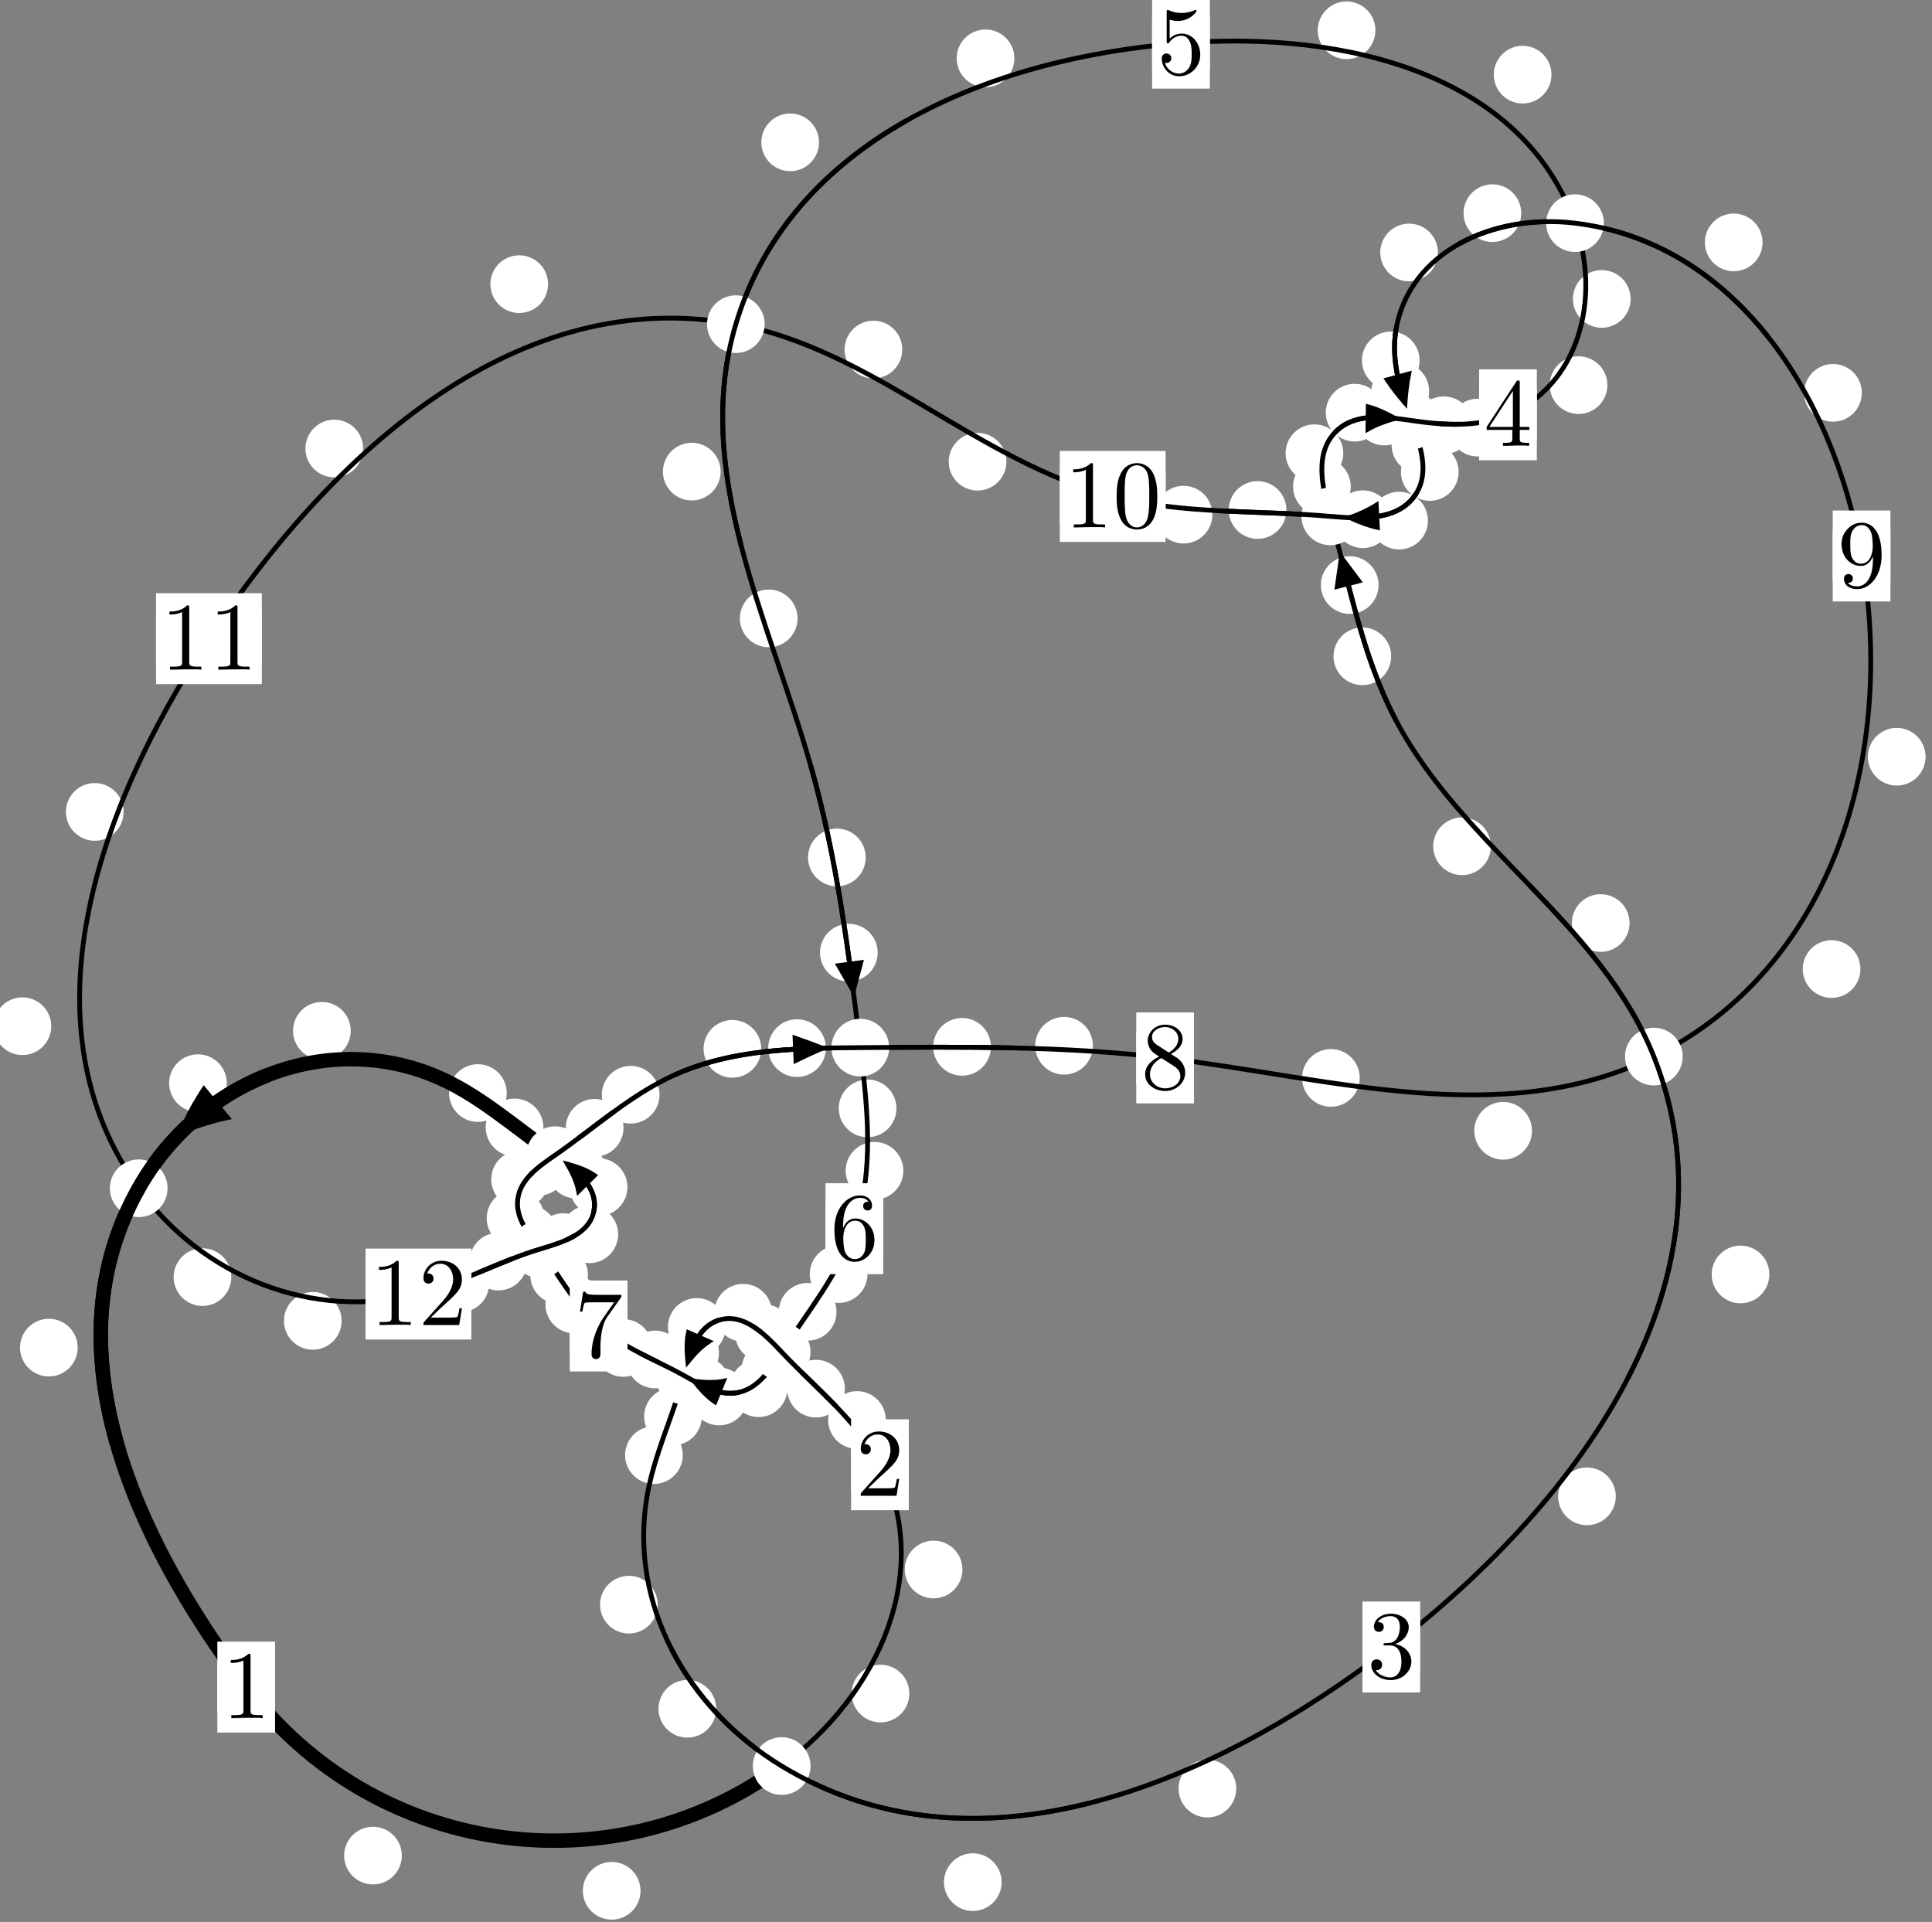 <?xml version="1.0"?>
<!-- Created by MetaPost 1.999 on 2021.07.06:0011 -->
<svg version="1.1" xmlns="http://www.w3.org/2000/svg" xmlns:xlink="http://www.w3.org/1999/xlink" width="200.2" height="199.152" viewBox="0 0 200.2 199.152">
<rect x="0" y="0" width="200.2" height="199.152" fill="#808080" stroke="none"/>
<!-- Original BoundingBox: -81.666580 -15.914230 118.533737 183.237534 -->
  <defs>
    <g transform="scale(0.01,0.01)" id="GLYPHcmr10_48">
      <path style="fill-rule: evenodd;" d="M460 -320C460 -400,455 -480,420 -554C374 -650,292 -666,250 -666C190 -666,117 -640,76 -547C44 -478,39 -400,39 -320C39 -245,43 -155,84 -79C127 2,200 22,249 22C303 22,379 1,423 -94C455 -163,460 -241,460 -320M249 -0C210 -0,151 -25,133 -121C122 -181,122 -273,122 -332C122 -396,122 -462,130 -516C149 -635,224 -644,249 -644C282 -644,348 -626,367 -527C377 -471,377 -395,377 -332C377 -257,377 -189,366 -125C351 -30,294 -0,249 -0"></path>
    </g>
    <g transform="scale(0.01,0.01)" id="GLYPHcmr10_49">
      <path style="fill-rule: evenodd;" d="M294 -640C294 -664,294 -666,271 -666C209 -602,121 -602,89 -602L89 -571C109 -571,168 -571,220 -597L220 -79C220 -43,217 -31,127 -31L95 -31L95 -0L257 -0L130 -3L217 -3L257 -3L297 -3L384 -3L419 -0L419 -31L387 -31C297 -31,294 -42,294 -79"></path>
    </g>
    <g transform="scale(0.01,0.01)" id="GLYPHcmr10_50">
      <path style="fill-rule: evenodd;" d="M127 -77L233 -180C389 -318,449 -372,449 -472C449 -586,359 -666,237 -666C124 -666,50 -574,50 -485C50 -429,100 -429,103 -429C120 -429,155 -441,155 -482C155 -508,137 -534,102 -534C94 -534,92 -534,89 -533C112 -598,166 -635,224 -635C315 -635,358 -554,358 -472C358 -392,308 -313,253 -251L61 -37C50 -26,50 -24,50 -0L421 -0L449 -174L424 -174C419 -144,412 -100,402 -85C395 -77,329 -77,307 -77"></path>
    </g>
    <g transform="scale(0.01,0.01)" id="GLYPHcmr10_51">
      <path style="fill-rule: evenodd;" d="M290 -352C372 -379,430 -449,430 -528C430 -610,342 -666,246 -666C145 -666,69 -606,69 -530C69 -497,91 -478,120 -478C151 -478,171 -500,171 -529C171 -579,124 -579,109 -579C140 -628,206 -641,242 -641C283 -641,338 -619,338 -529C338 -517,336 -459,310 -415C280 -367,246 -364,221 -363C213 -362,189 -360,182 -360C174 -359,167 -358,167 -348C167 -337,174 -337,191 -337L235 -337C317 -337,354 -269,354 -171C354 -35,285 -6,241 -6C198 -6,123 -23,88 -82C123 -77,154 -99,154 -137C154 -173,127 -193,98 -193C74 -193,42 -179,42 -135C42 -44,135 22,244 22C366 22,457 -69,457 -171C457 -253,394 -331,290 -352"></path>
    </g>
    <g transform="scale(0.01,0.01)" id="GLYPHcmr10_52">
      <path style="fill-rule: evenodd;" d="M294 -165L294 -78C294 -42,292 -31,218 -31L197 -31L197 -0L332 -0L238 -3L290 -3L332 -3L374 -3L427 -3L468 -0L468 -31L447 -31C373 -31,371 -42,371 -78L371 -165L471 -165L471 -196L371 -196L371 -651C371 -671,371 -677,355 -677C346 -677,343 -677,335 -665L28 -196L28 -165M300 -196L56 -196L300 -569"></path>
    </g>
    <g transform="scale(0.01,0.01)" id="GLYPHcmr10_53">
      <path style="fill-rule: evenodd;" d="M449 -201C449 -320,367 -420,259 -420C211 -420,168 -404,132 -369L132 -564C152 -558,185 -551,217 -551C340 -551,410 -642,410 -655C410 -661,407 -666,400 -666C399 -666,397 -666,392 -663C372 -654,323 -634,256 -634C216 -634,170 -641,123 -662C115 -665,113 -665,111 -665C101 -665,101 -657,101 -641L101 -345C101 -327,101 -319,115 -319C122 -319,124 -322,128 -328C139 -344,176 -398,257 -398C309 -398,334 -352,342 -334C358 -297,360 -258,360 -208C360 -173,360 -113,336 -71C312 -32,275 -6,229 -6C156 -6,99 -59,82 -118C85 -117,88 -116,99 -116C132 -116,149 -141,149 -165C149 -189,132 -214,99 -214C85 -214,50 -207,50 -161C50 -75,119 22,231 22C347 22,449 -74,449 -201"></path>
    </g>
    <g transform="scale(0.01,0.01)" id="GLYPHcmr10_54">
      <path style="fill-rule: evenodd;" d="M132 -328L132 -352C132 -605,256 -641,307 -641C331 -641,373 -635,395 -601C380 -601,340 -601,340 -556C340 -525,364 -510,386 -510C402 -510,432 -519,432 -558C432 -618,388 -666,305 -666C177 -666,42 -537,42 -316C42 -49,158 22,251 22C362 22,457 -72,457 -204C457 -331,368 -427,257 -427C189 -427,152 -376,132 -328M251 -6C188 -6,158 -66,152 -81C134 -128,134 -208,134 -226C134 -304,166 -404,256 -404C272 -404,318 -404,349 -342C367 -305,367 -254,367 -205C367 -157,367 -107,350 -71C320 -11,274 -6,251 -6"></path>
    </g>
    <g transform="scale(0.01,0.01)" id="GLYPHcmr10_55">
      <path style="fill-rule: evenodd;" d="M476 -609C485 -621,485 -623,485 -644L242 -644C120 -644,118 -657,114 -676L89 -676L56 -470L81 -470C84 -486,93 -549,106 -561C113 -567,191 -567,204 -567L411 -567C400 -551,321 -442,299 -409C209 -274,176 -135,176 -33C176 -23,176 22,222 22C268 22,268 -23,268 -33L268 -84C268 -139,271 -194,279 -248C283 -271,297 -357,341 -419"></path>
    </g>
    <g transform="scale(0.01,0.01)" id="GLYPHcmr10_56">
      <path style="fill-rule: evenodd;" d="M163 -457C117 -487,113 -521,113 -538C113 -599,178 -641,249 -641C322 -641,386 -589,386 -517C386 -460,347 -412,287 -377M309 -362C381 -399,430 -451,430 -517C430 -609,341 -666,250 -666C150 -666,69 -592,69 -499C69 -481,71 -436,113 -389C124 -377,161 -352,186 -335C128 -306,42 -250,42 -151C42 -45,144 22,249 22C362 22,457 -61,457 -168C457 -204,446 -249,408 -291C389 -312,373 -322,309 -362M209 -320L332 -242C360 -223,407 -193,407 -132C407 -58,332 -6,250 -6C164 -6,92 -68,92 -151C92 -209,124 -273,209 -320"></path>
    </g>
    <g transform="scale(0.01,0.01)" id="GLYPHcmr10_57">
      <path style="fill-rule: evenodd;" d="M367 -318L367 -286C367 -52,263 -6,205 -6C188 -6,134 -8,107 -42C151 -42,159 -71,159 -88C159 -119,135 -134,113 -134C97 -134,67 -125,67 -86C67 -19,121 22,206 22C335 22,457 -114,457 -329C457 -598,342 -666,253 -666C198 -666,149 -648,106 -603C65 -558,42 -516,42 -441C42 -316,130 -218,242 -218C303 -218,344 -260,367 -318M243 -241C227 -241,181 -241,150 -304C132 -341,132 -391,132 -440C132 -494,132 -541,153 -578C180 -628,218 -641,253 -641C299 -641,332 -607,349 -562C361 -530,365 -467,365 -421C365 -338,331 -241,243 -241"></path>
    </g>
  </defs>
  <path d="M41.638 192.278C41.638 191.486,41.323 190.725,40.762 190.165C40.202 189.605,39.442 189.29,38.649 189.29C37.856 189.29,37.096 189.605,36.536 190.165C35.975 190.725,35.66 191.486,35.66 192.278C35.66 193.071,35.975 193.831,36.536 194.392C37.096 194.952,37.856 195.267,38.649 195.267C39.442 195.267,40.202 194.952,40.762 194.392C41.323 193.831,41.638 193.071,41.638 192.278Z" style="fill: rgb(100%,100%,100%);stroke: none;"></path>
  <path d="M28.502 174.819C28.502 174.026,28.187 173.266,27.627 172.705C27.066 172.145,26.306 171.83,25.513 171.83C24.721 171.83,23.961 172.145,23.4 172.705C22.84 173.266,22.525 174.026,22.525 174.819C22.525 175.611,22.84 176.371,23.4 176.932C23.961 177.492,24.721 177.807,25.513 177.807C26.306 177.807,27.066 177.492,27.627 176.932C28.187 176.371,28.502 175.611,28.502 174.819Z" style="fill: rgb(100%,100%,100%);stroke: none;"></path>
  <path d="M94.229 175.486C94.229 174.694,93.914 173.934,93.353 173.373C92.793 172.813,92.033 172.498,91.24 172.498C90.447 172.498,89.687 172.813,89.127 173.373C88.566 173.934,88.251 174.694,88.251 175.486C88.251 176.279,88.566 177.039,89.127 177.6C89.687 178.16,90.447 178.475,91.24 178.475C92.033 178.475,92.793 178.16,93.353 177.6C93.914 177.039,94.229 176.279,94.229 175.486Z" style="fill: rgb(100%,100%,100%);stroke: none;"></path>
  <path d="M66.373 195.925C66.373 195.133,66.058 194.373,65.498 193.812C64.937 193.252,64.177 192.937,63.384 192.937C62.592 192.937,61.831 193.252,61.271 193.812C60.71 194.373,60.396 195.133,60.396 195.925C60.396 196.718,60.71 197.478,61.271 198.039C61.831 198.599,62.592 198.914,63.384 198.914C64.177 198.914,64.937 198.599,65.498 198.039C66.058 197.478,66.373 196.718,66.373 195.925Z" style="fill: rgb(100%,100%,100%);stroke: none;"></path>
  <path d="M91.794 147.141C91.794 146.349,91.479 145.588,90.918 145.028C90.358 144.467,89.598 144.152,88.805 144.152C88.012 144.152,87.252 144.467,86.692 145.028C86.131 145.588,85.816 146.349,85.816 147.141C85.816 147.934,86.131 148.694,86.692 149.255C87.252 149.815,88.012 150.13,88.805 150.13C89.598 150.13,90.358 149.815,90.918 149.255C91.479 148.694,91.794 147.934,91.794 147.141Z" style="fill: rgb(100%,100%,100%);stroke: none;"></path>
  <path d="M99.73 162.632C99.73 161.839,99.415 161.079,98.855 160.518C98.294 159.958,97.534 159.643,96.742 159.643C95.949 159.643,95.189 159.958,94.628 160.518C94.068 161.079,93.753 161.839,93.753 162.632C93.753 163.424,94.068 164.185,94.628 164.745C95.189 165.305,95.949 165.62,96.742 165.62C97.534 165.62,98.294 165.305,98.855 164.745C99.415 164.185,99.73 163.424,99.73 162.632Z" style="fill: rgb(100%,100%,100%);stroke: none;"></path>
  <path d="M82.142 138.136C82.142 137.343,81.827 136.583,81.266 136.023C80.706 135.462,79.946 135.147,79.153 135.147C78.36 135.147,77.6 135.462,77.04 136.023C76.479 136.583,76.164 137.343,76.164 138.136C76.164 138.929,76.479 139.689,77.04 140.249C77.6 140.81,78.36 141.125,79.153 141.125C79.946 141.125,80.706 140.81,81.266 140.249C81.827 139.689,82.142 138.929,82.142 138.136Z" style="fill: rgb(100%,100%,100%);stroke: none;"></path>
  <path d="M87.545 143.89C87.545 143.098,87.23 142.338,86.669 141.777C86.109 141.217,85.349 140.902,84.556 140.902C83.763 140.902,83.003 141.217,82.443 141.777C81.882 142.338,81.567 143.098,81.567 143.89C81.567 144.683,81.882 145.443,82.443 146.004C83.003 146.564,83.763 146.879,84.556 146.879C85.349 146.879,86.109 146.564,86.669 146.004C87.23 145.443,87.545 144.683,87.545 143.89Z" style="fill: rgb(100%,100%,100%);stroke: none;"></path>
  <path d="M75.191 137.498C75.191 136.705,74.877 135.945,74.316 135.385C73.756 134.824,72.995 134.509,72.203 134.509C71.41 134.509,70.65 134.824,70.089 135.385C69.529 135.945,69.214 136.705,69.214 137.498C69.214 138.291,69.529 139.051,70.089 139.611C70.65 140.172,71.41 140.487,72.203 140.487C72.995 140.487,73.756 140.172,74.316 139.611C74.877 139.051,75.191 138.291,75.191 137.498Z" style="fill: rgb(100%,100%,100%);stroke: none;"></path>
  <path d="M79.996 136.026C79.996 135.233,79.681 134.473,79.12 133.913C78.56 133.352,77.8 133.037,77.007 133.037C76.214 133.037,75.454 133.352,74.894 133.913C74.333 134.473,74.018 135.233,74.018 136.026C74.018 136.819,74.333 137.579,74.894 138.139C75.454 138.7,76.214 139.015,77.007 139.015C77.8 139.015,78.56 138.7,79.12 138.139C79.681 137.579,79.996 136.819,79.996 136.026Z" style="fill: rgb(100%,100%,100%);stroke: none;"></path>
  <path d="M72.726 146.776C72.726 145.983,72.411 145.223,71.851 144.662C71.29 144.102,70.53 143.787,69.738 143.787C68.945 143.787,68.185 144.102,67.624 144.662C67.064 145.223,66.749 145.983,66.749 146.776C66.749 147.568,67.064 148.329,67.624 148.889C68.185 149.45,68.945 149.764,69.738 149.764C70.53 149.764,71.29 149.45,71.851 148.889C72.411 148.329,72.726 147.568,72.726 146.776Z" style="fill: rgb(100%,100%,100%);stroke: none;"></path>
  <path d="M74.501 140.152C74.501 139.359,74.186 138.599,73.626 138.039C73.065 137.478,72.305 137.163,71.512 137.163C70.72 137.163,69.959 137.478,69.399 138.039C68.838 138.599,68.523 139.359,68.523 140.152C68.523 140.945,68.838 141.705,69.399 142.265C69.959 142.826,70.72 143.141,71.512 143.141C72.305 143.141,73.065 142.826,73.626 142.265C74.186 141.705,74.501 140.945,74.501 140.152Z" style="fill: rgb(100%,100%,100%);stroke: none;"></path>
  <path d="M68.155 166.278C68.155 165.485,67.84 164.725,67.28 164.164C66.719 163.604,65.959 163.289,65.166 163.289C64.374 163.289,63.614 163.604,63.053 164.164C62.493 164.725,62.178 165.485,62.178 166.278C62.178 167.07,62.493 167.831,63.053 168.391C63.614 168.951,64.374 169.266,65.166 169.266C65.959 169.266,66.719 168.951,67.28 168.391C67.84 167.831,68.155 167.07,68.155 166.278Z" style="fill: rgb(100%,100%,100%);stroke: none;"></path>
  <path d="M70.75 150.777C70.75 149.984,70.435 149.224,69.875 148.664C69.314 148.103,68.554 147.788,67.762 147.788C66.969 147.788,66.209 148.103,65.648 148.664C65.088 149.224,64.773 149.984,64.773 150.777C64.773 151.57,65.088 152.33,65.648 152.89C66.209 153.451,66.969 153.766,67.762 153.766C68.554 153.766,69.314 153.451,69.875 152.89C70.435 152.33,70.75 151.57,70.75 150.777Z" style="fill: rgb(100%,100%,100%);stroke: none;"></path>
  <path d="M103.794 195.029C103.794 194.236,103.479 193.476,102.919 192.915C102.358 192.355,101.598 192.04,100.806 192.04C100.013 192.04,99.253 192.355,98.692 192.915C98.132 193.476,97.817 194.236,97.817 195.029C97.817 195.821,98.132 196.582,98.692 197.142C99.253 197.702,100.013 198.017,100.806 198.017C101.598 198.017,102.358 197.702,102.919 197.142C103.479 196.582,103.794 195.821,103.794 195.029Z" style="fill: rgb(100%,100%,100%);stroke: none;"></path>
  <path d="M74.215 177.064C74.215 176.271,73.9 175.511,73.339 174.951C72.779 174.39,72.019 174.075,71.226 174.075C70.433 174.075,69.673 174.39,69.113 174.951C68.552 175.511,68.237 176.271,68.237 177.064C68.237 177.857,68.552 178.617,69.113 179.177C69.673 179.738,70.433 180.053,71.226 180.053C72.019 180.053,72.779 179.738,73.339 179.177C73.9 178.617,74.215 177.857,74.215 177.064Z" style="fill: rgb(100%,100%,100%);stroke: none;"></path>
  <path d="M167.433 155.053C167.433 154.261,167.118 153.501,166.557 152.94C165.997 152.38,165.237 152.065,164.444 152.065C163.651 152.065,162.891 152.38,162.331 152.94C161.77 153.501,161.455 154.261,161.455 155.053C161.455 155.846,161.77 156.606,162.331 157.167C162.891 157.727,163.651 158.042,164.444 158.042C165.237 158.042,165.997 157.727,166.557 157.167C167.118 156.606,167.433 155.846,167.433 155.053Z" style="fill: rgb(100%,100%,100%);stroke: none;"></path>
  <path d="M128.103 185.335C128.103 184.542,127.788 183.782,127.227 183.222C126.667 182.661,125.907 182.346,125.114 182.346C124.321 182.346,123.561 182.661,123.001 183.222C122.44 183.782,122.125 184.542,122.125 185.335C122.125 186.128,122.44 186.888,123.001 187.448C123.561 188.009,124.321 188.324,125.114 188.324C125.907 188.324,126.667 188.009,127.227 187.448C127.788 186.888,128.103 186.128,128.103 185.335Z" style="fill: rgb(100%,100%,100%);stroke: none;"></path>
  <path d="M168.86 95.645C168.86 94.852,168.545 94.092,167.985 93.532C167.424 92.971,166.664 92.656,165.872 92.656C165.079 92.656,164.319 92.971,163.758 93.532C163.198 94.092,162.883 94.852,162.883 95.645C162.883 96.438,163.198 97.198,163.758 97.758C164.319 98.319,165.079 98.634,165.872 98.634C166.664 98.634,167.424 98.319,167.985 97.758C168.545 97.198,168.86 96.438,168.86 95.645Z" style="fill: rgb(100%,100%,100%);stroke: none;"></path>
  <path d="M183.346 132.06C183.346 131.267,183.031 130.507,182.47 129.947C181.91 129.386,181.149 129.071,180.357 129.071C179.564 129.071,178.804 129.386,178.243 129.947C177.683 130.507,177.368 131.267,177.368 132.06C177.368 132.853,177.683 133.613,178.243 134.173C178.804 134.734,179.564 135.049,180.357 135.049C181.149 135.049,181.91 134.734,182.47 134.173C183.031 133.613,183.346 132.853,183.346 132.06Z" style="fill: rgb(100%,100%,100%);stroke: none;"></path>
  <path d="M144.158 68.005C144.158 67.212,143.843 66.452,143.283 65.892C142.722 65.331,141.962 65.016,141.169 65.016C140.377 65.016,139.617 65.331,139.056 65.892C138.496 66.452,138.181 67.212,138.181 68.005C138.181 68.798,138.496 69.558,139.056 70.118C139.617 70.679,140.377 70.994,141.169 70.994C141.962 70.994,142.722 70.679,143.283 70.118C143.843 69.558,144.158 68.798,144.158 68.005Z" style="fill: rgb(100%,100%,100%);stroke: none;"></path>
  <path d="M154.489 87.692C154.489 86.899,154.174 86.139,153.614 85.579C153.053 85.018,152.293 84.703,151.5 84.703C150.708 84.703,149.948 85.018,149.387 85.579C148.827 86.139,148.512 86.899,148.512 87.692C148.512 88.485,148.827 89.245,149.387 89.805C149.948 90.366,150.708 90.681,151.5 90.681C152.293 90.681,153.053 90.366,153.614 89.805C154.174 89.245,154.489 88.485,154.489 87.692Z" style="fill: rgb(100%,100%,100%);stroke: none;"></path>
  <path d="M139.968 50.42C139.968 49.627,139.653 48.867,139.092 48.306C138.532 47.746,137.772 47.431,136.979 47.431C136.186 47.431,135.426 47.746,134.866 48.306C134.305 48.867,133.99 49.627,133.99 50.42C133.99 51.212,134.305 51.973,134.866 52.533C135.426 53.093,136.186 53.408,136.979 53.408C137.772 53.408,138.532 53.093,139.092 52.533C139.653 51.973,139.968 51.212,139.968 50.42Z" style="fill: rgb(100%,100%,100%);stroke: none;"></path>
  <path d="M142.851 60.622C142.851 59.829,142.536 59.069,141.975 58.509C141.415 57.948,140.654 57.633,139.862 57.633C139.069 57.633,138.309 57.948,137.748 58.509C137.188 59.069,136.873 59.829,136.873 60.622C136.873 61.415,137.188 62.175,137.748 62.736C138.309 63.296,139.069 63.611,139.862 63.611C140.654 63.611,141.415 63.296,141.975 62.736C142.536 62.175,142.851 61.415,142.851 60.622Z" style="fill: rgb(100%,100%,100%);stroke: none;"></path>
  <path d="M143.36 42.759C143.36 41.967,143.045 41.207,142.485 40.646C141.924 40.086,141.164 39.771,140.372 39.771C139.579 39.771,138.819 40.086,138.258 40.646C137.698 41.207,137.383 41.967,137.383 42.759C137.383 43.552,137.698 44.312,138.258 44.873C138.819 45.433,139.579 45.748,140.372 45.748C141.164 45.748,141.924 45.433,142.485 44.873C143.045 44.312,143.36 43.552,143.36 42.759Z" style="fill: rgb(100%,100%,100%);stroke: none;"></path>
  <path d="M139.194 46.963C139.194 46.17,138.879 45.41,138.318 44.85C137.758 44.289,136.998 43.974,136.205 43.974C135.412 43.974,134.652 44.289,134.092 44.85C133.531 45.41,133.216 46.17,133.216 46.963C133.216 47.756,133.531 48.516,134.092 49.076C134.652 49.637,135.412 49.952,136.205 49.952C136.998 49.952,137.758 49.637,138.318 49.076C138.879 48.516,139.194 47.756,139.194 46.963Z" style="fill: rgb(100%,100%,100%);stroke: none;"></path>
  <path d="M152.603 44.067C152.603 43.274,152.288 42.514,151.728 41.953C151.167 41.393,150.407 41.078,149.614 41.078C148.822 41.078,148.061 41.393,147.501 41.953C146.94 42.514,146.625 43.274,146.625 44.067C146.625 44.859,146.94 45.62,147.501 46.18C148.061 46.741,148.822 47.055,149.614 47.055C150.407 47.055,151.167 46.741,151.728 46.18C152.288 45.62,152.603 44.859,152.603 44.067Z" style="fill: rgb(100%,100%,100%);stroke: none;"></path>
  <path d="M146.431 43.162C146.431 42.37,146.116 41.61,145.555 41.049C144.995 40.489,144.235 40.174,143.442 40.174C142.649 40.174,141.889 40.489,141.329 41.049C140.768 41.61,140.453 42.37,140.453 43.162C140.453 43.955,140.768 44.715,141.329 45.276C141.889 45.836,142.649 46.151,143.442 46.151C144.235 46.151,144.995 45.836,145.555 45.276C146.116 44.715,146.431 43.955,146.431 43.162Z" style="fill: rgb(100%,100%,100%);stroke: none;"></path>
  <path d="M166.562 39.908C166.562 39.115,166.247 38.355,165.687 37.794C165.126 37.234,164.366 36.919,163.573 36.919C162.781 36.919,162.02 37.234,161.46 37.794C160.9 38.355,160.585 39.115,160.585 39.908C160.585 40.7,160.9 41.461,161.46 42.021C162.02 42.581,162.781 42.896,163.573 42.896C164.366 42.896,165.126 42.581,165.687 42.021C166.247 41.461,166.562 40.7,166.562 39.908Z" style="fill: rgb(100%,100%,100%);stroke: none;"></path>
  <path d="M156.102 44.309C156.102 43.516,155.787 42.756,155.227 42.195C154.666 41.635,153.906 41.32,153.114 41.32C152.321 41.32,151.561 41.635,151 42.195C150.44 42.756,150.125 43.516,150.125 44.309C150.125 45.101,150.44 45.862,151 46.422C151.561 46.983,152.321 47.298,153.114 47.298C153.906 47.298,154.666 46.983,155.227 46.422C155.787 45.862,156.102 45.101,156.102 44.309Z" style="fill: rgb(100%,100%,100%);stroke: none;"></path>
  <path d="M160.769 7.737C160.769 6.944,160.454 6.184,159.893 5.623C159.333 5.063,158.573 4.748,157.78 4.748C156.987 4.748,156.227 5.063,155.667 5.623C155.106 6.184,154.791 6.944,154.791 7.737C154.791 8.529,155.106 9.29,155.667 9.85C156.227 10.411,156.987 10.725,157.78 10.725C158.573 10.725,159.333 10.411,159.893 9.85C160.454 9.29,160.769 8.529,160.769 7.737Z" style="fill: rgb(100%,100%,100%);stroke: none;"></path>
  <path d="M168.969 30.974C168.969 30.181,168.654 29.421,168.093 28.861C167.533 28.3,166.773 27.985,165.98 27.985C165.187 27.985,164.427 28.3,163.867 28.861C163.306 29.421,162.991 30.181,162.991 30.974C162.991 31.767,163.306 32.527,163.867 33.087C164.427 33.648,165.187 33.963,165.98 33.963C166.773 33.963,167.533 33.648,168.093 33.087C168.654 32.527,168.969 31.767,168.969 30.974Z" style="fill: rgb(100%,100%,100%);stroke: none;"></path>
  <path d="M105.112 6.046C105.112 5.253,104.797 4.493,104.237 3.933C103.676 3.372,102.916 3.057,102.123 3.057C101.331 3.057,100.571 3.372,100.01 3.933C99.45 4.493,99.135 5.253,99.135 6.046C99.135 6.839,99.45 7.599,100.01 8.159C100.571 8.72,101.331 9.035,102.123 9.035C102.916 9.035,103.676 8.72,104.237 8.159C104.797 7.599,105.112 6.839,105.112 6.046Z" style="fill: rgb(100%,100%,100%);stroke: none;"></path>
  <path d="M142.526 3.14C142.526 2.347,142.211 1.587,141.65 1.026C141.09 0.466,140.329 0.151,139.537 0.151C138.744 0.151,137.984 0.466,137.423 1.026C136.863 1.587,136.548 2.347,136.548 3.14C136.548 3.932,136.863 4.692,137.423 5.253C137.984 5.813,138.744 6.128,139.537 6.128C140.329 6.128,141.09 5.813,141.65 5.253C142.211 4.692,142.526 3.932,142.526 3.14Z" style="fill: rgb(100%,100%,100%);stroke: none;"></path>
  <path d="M74.673 48.869C74.673 48.076,74.358 47.316,73.797 46.755C73.237 46.195,72.477 45.88,71.684 45.88C70.891 45.88,70.131 46.195,69.571 46.755C69.01 47.316,68.695 48.076,68.695 48.869C68.695 49.661,69.01 50.421,69.571 50.982C70.131 51.542,70.891 51.857,71.684 51.857C72.477 51.857,73.237 51.542,73.797 50.982C74.358 50.421,74.673 49.661,74.673 48.869Z" style="fill: rgb(100%,100%,100%);stroke: none;"></path>
  <path d="M84.87 14.749C84.87 13.956,84.555 13.196,83.995 12.636C83.434 12.075,82.674 11.76,81.881 11.76C81.089 11.76,80.328 12.075,79.768 12.636C79.207 13.196,78.893 13.956,78.893 14.749C78.893 15.542,79.207 16.302,79.768 16.862C80.328 17.423,81.089 17.738,81.881 17.738C82.674 17.738,83.434 17.423,83.995 16.862C84.555 16.302,84.87 15.542,84.87 14.749Z" style="fill: rgb(100%,100%,100%);stroke: none;"></path>
  <path d="M89.708 88.848C89.708 88.056,89.393 87.295,88.833 86.735C88.272 86.174,87.512 85.859,86.72 85.859C85.927 85.859,85.167 86.174,84.606 86.735C84.046 87.295,83.731 88.056,83.731 88.848C83.731 89.641,84.046 90.401,84.606 90.962C85.167 91.522,85.927 91.837,86.72 91.837C87.512 91.837,88.272 91.522,88.833 90.962C89.393 90.401,89.708 89.641,89.708 88.848Z" style="fill: rgb(100%,100%,100%);stroke: none;"></path>
  <path d="M82.647 64.081C82.647 63.288,82.332 62.528,81.772 61.967C81.211 61.407,80.451 61.092,79.659 61.092C78.866 61.092,78.106 61.407,77.545 61.967C76.985 62.528,76.67 63.288,76.67 64.081C76.67 64.873,76.985 65.633,77.545 66.194C78.106 66.754,78.866 67.069,79.659 67.069C80.451 67.069,81.211 66.754,81.772 66.194C82.332 65.633,82.647 64.873,82.647 64.081Z" style="fill: rgb(100%,100%,100%);stroke: none;"></path>
  <path d="M92.893 114.851C92.893 114.059,92.578 113.298,92.017 112.738C91.457 112.177,90.697 111.863,89.904 111.863C89.111 111.863,88.351 112.177,87.791 112.738C87.23 113.298,86.915 114.059,86.915 114.851C86.915 115.644,87.23 116.404,87.791 116.965C88.351 117.525,89.111 117.84,89.904 117.84C90.697 117.84,91.457 117.525,92.017 116.965C92.578 116.404,92.893 115.644,92.893 114.851Z" style="fill: rgb(100%,100%,100%);stroke: none;"></path>
  <path d="M90.949 98.714C90.949 97.921,90.634 97.161,90.074 96.601C89.513 96.04,88.753 95.725,87.96 95.725C87.168 95.725,86.408 96.04,85.847 96.601C85.287 97.161,84.972 97.921,84.972 98.714C84.972 99.507,85.287 100.267,85.847 100.827C86.408 101.388,87.168 101.703,87.96 101.703C88.753 101.703,89.513 101.388,90.074 100.827C90.634 100.267,90.949 99.507,90.949 98.714Z" style="fill: rgb(100%,100%,100%);stroke: none;"></path>
  <path d="M89.891 132.021C89.891 131.228,89.576 130.468,89.015 129.908C88.455 129.347,87.695 129.032,86.902 129.032C86.109 129.032,85.349 129.347,84.789 129.908C84.228 130.468,83.913 131.228,83.913 132.021C83.913 132.814,84.228 133.574,84.789 134.134C85.349 134.695,86.109 135.01,86.902 135.01C87.695 135.01,88.455 134.695,89.015 134.134C89.576 133.574,89.891 132.814,89.891 132.021Z" style="fill: rgb(100%,100%,100%);stroke: none;"></path>
  <path d="M93.608 121.316C93.608 120.524,93.293 119.763,92.733 119.203C92.172 118.642,91.412 118.328,90.619 118.328C89.827 118.328,89.066 118.642,88.506 119.203C87.946 119.763,87.631 120.524,87.631 121.316C87.631 122.109,87.946 122.869,88.506 123.43C89.066 123.99,89.827 124.305,90.619 124.305C91.412 124.305,92.172 123.99,92.733 123.43C93.293 122.869,93.608 122.109,93.608 121.316Z" style="fill: rgb(100%,100%,100%);stroke: none;"></path>
  <path d="M82.828 141.902C82.828 141.109,82.513 140.349,81.953 139.789C81.392 139.228,80.632 138.913,79.84 138.913C79.047 138.913,78.287 139.228,77.726 139.789C77.166 140.349,76.851 141.109,76.851 141.902C76.851 142.695,77.166 143.455,77.726 144.015C78.287 144.576,79.047 144.891,79.84 144.891C80.632 144.891,81.392 144.576,81.953 144.015C82.513 143.455,82.828 142.695,82.828 141.902Z" style="fill: rgb(100%,100%,100%);stroke: none;"></path>
  <path d="M86.681 135.93C86.681 135.137,86.366 134.377,85.805 133.816C85.245 133.256,84.485 132.941,83.692 132.941C82.899 132.941,82.139 133.256,81.579 133.816C81.018 134.377,80.703 135.137,80.703 135.93C80.703 136.722,81.018 137.482,81.579 138.043C82.139 138.603,82.899 138.918,83.692 138.918C84.485 138.918,85.245 138.603,85.805 138.043C86.366 137.482,86.681 136.722,86.681 135.93Z" style="fill: rgb(100%,100%,100%);stroke: none;"></path>
  <path d="M77.502 144.705C77.502 143.912,77.188 143.152,76.627 142.591C76.067 142.031,75.306 141.716,74.514 141.716C73.721 141.716,72.961 142.031,72.4 142.591C71.84 143.152,71.525 143.912,71.525 144.705C71.525 145.497,71.84 146.258,72.4 146.818C72.961 147.378,73.721 147.693,74.514 147.693C75.306 147.693,76.067 147.378,76.627 146.818C77.188 146.258,77.502 145.497,77.502 144.705Z" style="fill: rgb(100%,100%,100%);stroke: none;"></path>
  <path d="M81.592 143.847C81.592 143.054,81.277 142.294,80.717 141.733C80.156 141.173,79.396 140.858,78.603 140.858C77.811 140.858,77.051 141.173,76.49 141.733C75.93 142.294,75.615 143.054,75.615 143.847C75.615 144.639,75.93 145.4,76.49 145.96C77.051 146.521,77.811 146.835,78.603 146.835C79.396 146.835,80.156 146.521,80.717 145.96C81.277 145.4,81.592 144.639,81.592 143.847Z" style="fill: rgb(100%,100%,100%);stroke: none;"></path>
  <path d="M70.873 140.87C70.873 140.077,70.558 139.317,69.998 138.757C69.437 138.196,68.677 137.881,67.885 137.881C67.092 137.881,66.332 138.196,65.771 138.757C65.211 139.317,64.896 140.077,64.896 140.87C64.896 141.663,65.211 142.423,65.771 142.983C66.332 143.544,67.092 143.859,67.885 143.859C68.677 143.859,69.437 143.544,69.998 142.983C70.558 142.423,70.873 141.663,70.873 140.87Z" style="fill: rgb(100%,100%,100%);stroke: none;"></path>
  <path d="M75.649 143.527C75.649 142.735,75.334 141.975,74.773 141.414C74.213 140.854,73.453 140.539,72.66 140.539C71.867 140.539,71.107 140.854,70.547 141.414C69.986 141.975,69.671 142.735,69.671 143.527C69.671 144.32,69.986 145.08,70.547 145.641C71.107 146.201,71.867 146.516,72.66 146.516C73.453 146.516,74.213 146.201,74.773 145.641C75.334 145.08,75.649 144.32,75.649 143.527Z" style="fill: rgb(100%,100%,100%);stroke: none;"></path>
  <path d="M62.501 135.175C62.501 134.382,62.186 133.622,61.625 133.061C61.065 132.501,60.305 132.186,59.512 132.186C58.719 132.186,57.959 132.501,57.399 133.061C56.838 133.622,56.523 134.382,56.523 135.175C56.523 135.967,56.838 136.727,57.399 137.288C57.959 137.848,58.719 138.163,59.512 138.163C60.305 138.163,61.065 137.848,61.625 137.288C62.186 136.727,62.501 135.967,62.501 135.175Z" style="fill: rgb(100%,100%,100%);stroke: none;"></path>
  <path d="M67.586 139.676C67.586 138.883,67.271 138.123,66.711 137.563C66.15 137.002,65.39 136.687,64.598 136.687C63.805 136.687,63.045 137.002,62.484 137.563C61.924 138.123,61.609 138.883,61.609 139.676C61.609 140.469,61.924 141.229,62.484 141.789C63.045 142.35,63.805 142.665,64.598 142.665C65.39 142.665,66.15 142.35,66.711 141.789C67.271 141.229,67.586 140.469,67.586 139.676Z" style="fill: rgb(100%,100%,100%);stroke: none;"></path>
  <path d="M57.757 127.864C57.757 127.072,57.442 126.312,56.881 125.751C56.321 125.191,55.561 124.876,54.768 124.876C53.975 124.876,53.215 125.191,52.655 125.751C52.094 126.312,51.779 127.072,51.779 127.864C51.779 128.657,52.094 129.417,52.655 129.978C53.215 130.538,53.975 130.853,54.768 130.853C55.561 130.853,56.321 130.538,56.881 129.978C57.442 129.417,57.757 128.657,57.757 127.864Z" style="fill: rgb(100%,100%,100%);stroke: none;"></path>
  <path d="M60.927 132.13C60.927 131.337,60.612 130.577,60.051 130.017C59.491 129.456,58.731 129.141,57.938 129.141C57.145 129.141,56.385 129.456,55.825 130.017C55.264 130.577,54.949 131.337,54.949 132.13C54.949 132.923,55.264 133.683,55.825 134.243C56.385 134.804,57.145 135.119,57.938 135.119C58.731 135.119,59.491 134.804,60.051 134.243C60.612 133.683,60.927 132.923,60.927 132.13Z" style="fill: rgb(100%,100%,100%);stroke: none;"></path>
  <path d="M56.882 122.202C56.882 121.41,56.567 120.649,56.007 120.089C55.446 119.528,54.686 119.213,53.894 119.213C53.101 119.213,52.341 119.528,51.78 120.089C51.22 120.649,50.905 121.41,50.905 122.202C50.905 122.995,51.22 123.755,51.78 124.316C52.341 124.876,53.101 125.191,53.894 125.191C54.686 125.191,55.446 124.876,56.007 124.316C56.567 123.755,56.882 122.995,56.882 122.202Z" style="fill: rgb(100%,100%,100%);stroke: none;"></path>
  <path d="M56.409 126.232C56.409 125.439,56.094 124.679,55.534 124.119C54.973 123.558,54.213 123.243,53.42 123.243C52.628 123.243,51.868 123.558,51.307 124.119C50.747 124.679,50.432 125.439,50.432 126.232C50.432 127.025,50.747 127.785,51.307 128.345C51.868 128.906,52.628 129.221,53.42 129.221C54.213 129.221,54.973 128.906,55.534 128.345C56.094 127.785,56.409 127.025,56.409 126.232Z" style="fill: rgb(100%,100%,100%);stroke: none;"></path>
  <path d="M64.61 116.862C64.61 116.07,64.295 115.31,63.734 114.749C63.174 114.189,62.414 113.874,61.621 113.874C60.828 113.874,60.068 114.189,59.508 114.749C58.947 115.31,58.632 116.07,58.632 116.862C58.632 117.655,58.947 118.415,59.508 118.976C60.068 119.536,60.828 119.851,61.621 119.851C62.414 119.851,63.174 119.536,63.734 118.976C64.295 118.415,64.61 117.655,64.61 116.862Z" style="fill: rgb(100%,100%,100%);stroke: none;"></path>
  <path d="M58.772 120.904C58.772 120.111,58.457 119.351,57.897 118.791C57.336 118.23,56.576 117.915,55.783 117.915C54.991 117.915,54.231 118.23,53.67 118.791C53.11 119.351,52.795 120.111,52.795 120.904C52.795 121.697,53.11 122.457,53.67 123.017C54.231 123.578,54.991 123.893,55.783 123.893C56.576 123.893,57.336 123.578,57.897 123.017C58.457 122.457,58.772 121.697,58.772 120.904Z" style="fill: rgb(100%,100%,100%);stroke: none;"></path>
  <path d="M78.882 108.68C78.882 107.888,78.568 107.128,78.007 106.567C77.447 106.007,76.686 105.692,75.894 105.692C75.101 105.692,74.341 106.007,73.78 106.567C73.22 107.128,72.905 107.888,72.905 108.68C72.905 109.473,73.22 110.233,73.78 110.794C74.341 111.354,75.101 111.669,75.894 111.669C76.686 111.669,77.447 111.354,78.007 110.794C78.568 110.233,78.882 109.473,78.882 108.68Z" style="fill: rgb(100%,100%,100%);stroke: none;"></path>
  <path d="M68.343 113.437C68.343 112.644,68.028 111.884,67.468 111.323C66.907 110.763,66.147 110.448,65.355 110.448C64.562 110.448,63.802 110.763,63.241 111.323C62.681 111.884,62.366 112.644,62.366 113.437C62.366 114.229,62.681 114.99,63.241 115.55C63.802 116.111,64.562 116.426,65.355 116.426C66.147 116.426,66.907 116.111,67.468 115.55C68.028 114.99,68.343 114.229,68.343 113.437Z" style="fill: rgb(100%,100%,100%);stroke: none;"></path>
  <path d="M102.68 108.474C102.68 107.681,102.365 106.921,101.804 106.36C101.244 105.8,100.484 105.485,99.691 105.485C98.898 105.485,98.138 105.8,97.578 106.36C97.017 106.921,96.702 107.681,96.702 108.474C96.702 109.266,97.017 110.027,97.578 110.587C98.138 111.148,98.898 111.462,99.691 111.462C100.484 111.462,101.244 111.148,101.804 110.587C102.365 110.027,102.68 109.266,102.68 108.474Z" style="fill: rgb(100%,100%,100%);stroke: none;"></path>
  <path d="M85.582 108.607C85.582 107.814,85.267 107.054,84.706 106.493C84.146 105.933,83.386 105.618,82.593 105.618C81.8 105.618,81.04 105.933,80.48 106.493C79.919 107.054,79.604 107.814,79.604 108.607C79.604 109.399,79.919 110.159,80.48 110.72C81.04 111.28,81.8 111.595,82.593 111.595C83.386 111.595,84.146 111.28,84.706 110.72C85.267 110.159,85.582 109.399,85.582 108.607Z" style="fill: rgb(100%,100%,100%);stroke: none;"></path>
  <path d="M140.902 111.693C140.902 110.9,140.587 110.14,140.026 109.58C139.466 109.019,138.706 108.704,137.913 108.704C137.12 108.704,136.36 109.019,135.8 109.58C135.239 110.14,134.924 110.9,134.924 111.693C134.924 112.486,135.239 113.246,135.8 113.806C136.36 114.367,137.12 114.682,137.913 114.682C138.706 114.682,139.466 114.367,140.026 113.806C140.587 113.246,140.902 112.486,140.902 111.693Z" style="fill: rgb(100%,100%,100%);stroke: none;"></path>
  <path d="M113.249 108.361C113.249 107.568,112.934 106.808,112.374 106.247C111.813 105.687,111.053 105.372,110.26 105.372C109.468 105.372,108.708 105.687,108.147 106.247C107.587 106.808,107.272 107.568,107.272 108.361C107.272 109.153,107.587 109.914,108.147 110.474C108.708 111.034,109.468 111.349,110.26 111.349C111.053 111.349,111.813 111.034,112.374 110.474C112.934 109.914,113.249 109.153,113.249 108.361Z" style="fill: rgb(100%,100%,100%);stroke: none;"></path>
  <path d="M192.783 100.413C192.783 99.62,192.468 98.86,191.908 98.3C191.347 97.739,190.587 97.424,189.794 97.424C189.002 97.424,188.242 97.739,187.681 98.3C187.121 98.86,186.806 99.62,186.806 100.413C186.806 101.206,187.121 101.966,187.681 102.526C188.242 103.087,189.002 103.402,189.794 103.402C190.587 103.402,191.347 103.087,191.908 102.526C192.468 101.966,192.783 101.206,192.783 100.413Z" style="fill: rgb(100%,100%,100%);stroke: none;"></path>
  <path d="M158.75 117.175C158.75 116.382,158.435 115.622,157.874 115.062C157.314 114.501,156.554 114.186,155.761 114.186C154.968 114.186,154.208 114.501,153.648 115.062C153.087 115.622,152.772 116.382,152.772 117.175C152.772 117.968,153.087 118.728,153.648 119.288C154.208 119.849,154.968 120.164,155.761 120.164C156.554 120.164,157.314 119.849,157.874 119.288C158.435 118.728,158.75 117.968,158.75 117.175Z" style="fill: rgb(100%,100%,100%);stroke: none;"></path>
  <path d="M192.928 40.707C192.928 39.915,192.613 39.154,192.053 38.594C191.492 38.034,190.732 37.719,189.94 37.719C189.147 37.719,188.387 38.034,187.826 38.594C187.266 39.154,186.951 39.915,186.951 40.707C186.951 41.5,187.266 42.26,187.826 42.821C188.387 43.381,189.147 43.696,189.94 43.696C190.732 43.696,191.492 43.381,192.053 42.821C192.613 42.26,192.928 41.5,192.928 40.707Z" style="fill: rgb(100%,100%,100%);stroke: none;"></path>
  <path d="M199.534 78.413C199.534 77.62,199.219 76.86,198.658 76.299C198.098 75.739,197.338 75.424,196.545 75.424C195.752 75.424,194.992 75.739,194.432 76.299C193.871 76.86,193.556 77.62,193.556 78.413C193.556 79.205,193.871 79.966,194.432 80.526C194.992 81.087,195.752 81.401,196.545 81.401C197.338 81.401,198.098 81.087,198.658 80.526C199.219 79.966,199.534 79.205,199.534 78.413Z" style="fill: rgb(100%,100%,100%);stroke: none;"></path>
  <path d="M157.634 22.087C157.634 21.294,157.319 20.534,156.759 19.974C156.198 19.413,155.438 19.098,154.646 19.098C153.853 19.098,153.093 19.413,152.532 19.974C151.972 20.534,151.657 21.294,151.657 22.087C151.657 22.88,151.972 23.64,152.532 24.2C153.093 24.761,153.853 25.076,154.646 25.076C155.438 25.076,156.198 24.761,156.759 24.2C157.319 23.64,157.634 22.88,157.634 22.087Z" style="fill: rgb(100%,100%,100%);stroke: none;"></path>
  <path d="M182.642 25.115C182.642 24.322,182.327 23.562,181.766 23.001C181.206 22.441,180.446 22.126,179.653 22.126C178.86 22.126,178.1 22.441,177.54 23.001C176.979 23.562,176.664 24.322,176.664 25.115C176.664 25.907,176.979 26.667,177.54 27.228C178.1 27.788,178.86 28.103,179.653 28.103C180.446 28.103,181.206 27.788,181.766 27.228C182.327 26.667,182.642 25.907,182.642 25.115Z" style="fill: rgb(100%,100%,100%);stroke: none;"></path>
  <path d="M147.103 37.347C147.103 36.554,146.788 35.794,146.228 35.233C145.667 34.673,144.907 34.358,144.114 34.358C143.322 34.358,142.562 34.673,142.001 35.233C141.441 35.794,141.126 36.554,141.126 37.347C141.126 38.139,141.441 38.9,142.001 39.46C142.562 40.02,143.322 40.335,144.114 40.335C144.907 40.335,145.667 40.02,146.228 39.46C146.788 38.9,147.103 38.139,147.103 37.347Z" style="fill: rgb(100%,100%,100%);stroke: none;"></path>
  <path d="M149.004 26.162C149.004 25.369,148.689 24.609,148.128 24.048C147.568 23.488,146.808 23.173,146.015 23.173C145.222 23.173,144.462 23.488,143.902 24.048C143.341 24.609,143.026 25.369,143.026 26.162C143.026 26.954,143.341 27.714,143.902 28.275C144.462 28.835,145.222 29.15,146.015 29.15C146.808 29.15,147.568 28.835,148.128 28.275C148.689 27.714,149.004 26.954,149.004 26.162Z" style="fill: rgb(100%,100%,100%);stroke: none;"></path>
  <path d="M150.179 46.111C150.179 45.318,149.864 44.558,149.303 43.997C148.743 43.437,147.983 43.122,147.19 43.122C146.397 43.122,145.637 43.437,145.077 43.997C144.516 44.558,144.201 45.318,144.201 46.111C144.201 46.903,144.516 47.664,145.077 48.224C145.637 48.785,146.397 49.099,147.19 49.099C147.983 49.099,148.743 48.785,149.303 48.224C149.864 47.664,150.179 46.903,150.179 46.111Z" style="fill: rgb(100%,100%,100%);stroke: none;"></path>
  <path d="M148.092 40.534C148.092 39.741,147.777 38.981,147.216 38.421C146.656 37.86,145.896 37.545,145.103 37.545C144.31 37.545,143.55 37.86,142.99 38.421C142.429 38.981,142.114 39.741,142.114 40.534C142.114 41.327,142.429 42.087,142.99 42.647C143.55 43.208,144.31 43.523,145.103 43.523C145.896 43.523,146.656 43.208,147.216 42.647C147.777 42.087,148.092 41.327,148.092 40.534Z" style="fill: rgb(100%,100%,100%);stroke: none;"></path>
  <path d="M147.968 53.946C147.968 53.153,147.654 52.393,147.093 51.833C146.533 51.272,145.772 50.957,144.98 50.957C144.187 50.957,143.427 51.272,142.866 51.833C142.306 52.393,141.991 53.153,141.991 53.946C141.991 54.739,142.306 55.499,142.866 56.059C143.427 56.62,144.187 56.935,144.98 56.935C145.772 56.935,146.533 56.62,147.093 56.059C147.654 55.499,147.968 54.739,147.968 53.946Z" style="fill: rgb(100%,100%,100%);stroke: none;"></path>
  <path d="M151.147 48.904C151.147 48.111,150.832 47.351,150.272 46.791C149.711 46.23,148.951 45.915,148.159 45.915C147.366 45.915,146.606 46.23,146.045 46.791C145.485 47.351,145.17 48.111,145.17 48.904C145.17 49.697,145.485 50.457,146.045 51.018C146.606 51.578,147.366 51.893,148.159 51.893C148.951 51.893,149.711 51.578,150.272 51.018C150.832 50.457,151.147 49.697,151.147 48.904Z" style="fill: rgb(100%,100%,100%);stroke: none;"></path>
  <path d="M133.302 52.846C133.302 52.053,132.987 51.293,132.427 50.733C131.866 50.172,131.106 49.857,130.314 49.857C129.521 49.857,128.761 50.172,128.2 50.733C127.64 51.293,127.325 52.053,127.325 52.846C127.325 53.639,127.64 54.399,128.2 54.959C128.761 55.52,129.521 55.835,130.314 55.835C131.106 55.835,131.866 55.52,132.427 54.959C132.987 54.399,133.302 53.639,133.302 52.846Z" style="fill: rgb(100%,100%,100%);stroke: none;"></path>
  <path d="M144.211 53.802C144.211 53.009,143.896 52.249,143.336 51.688C142.775 51.128,142.015 50.813,141.223 50.813C140.43 50.813,139.67 51.128,139.109 51.688C138.549 52.249,138.234 53.009,138.234 53.802C138.234 54.594,138.549 55.354,139.109 55.915C139.67 56.475,140.43 56.79,141.223 56.79C142.015 56.79,142.775 56.475,143.336 55.915C143.896 55.354,144.211 54.594,144.211 53.802Z" style="fill: rgb(100%,100%,100%);stroke: none;"></path>
  <path d="M104.287 47.841C104.287 47.049,103.972 46.288,103.411 45.728C102.851 45.167,102.091 44.853,101.298 44.853C100.505 44.853,99.745 45.167,99.185 45.728C98.624 46.288,98.309 47.049,98.309 47.841C98.309 48.634,98.624 49.394,99.185 49.955C99.745 50.515,100.505 50.83,101.298 50.83C102.091 50.83,102.851 50.515,103.411 49.955C103.972 49.394,104.287 48.634,104.287 47.841Z" style="fill: rgb(100%,100%,100%);stroke: none;"></path>
  <path d="M125.63 53.328C125.63 52.535,125.315 51.775,124.754 51.215C124.194 50.654,123.434 50.339,122.641 50.339C121.848 50.339,121.088 50.654,120.528 51.215C119.967 51.775,119.652 52.535,119.652 53.328C119.652 54.121,119.967 54.881,120.528 55.441C121.088 56.002,121.848 56.317,122.641 56.317C123.434 56.317,124.194 56.002,124.754 55.441C125.315 54.881,125.63 54.121,125.63 53.328Z" style="fill: rgb(100%,100%,100%);stroke: none;"></path>
  <path d="M56.792 29.445C56.792 28.652,56.477 27.892,55.917 27.331C55.356 26.771,54.596 26.456,53.804 26.456C53.011 26.456,52.251 26.771,51.69 27.331C51.13 27.892,50.815 28.652,50.815 29.445C50.815 30.238,51.13 30.998,51.69 31.558C52.251 32.119,53.011 32.434,53.804 32.434C54.596 32.434,55.356 32.119,55.917 31.558C56.477 30.998,56.792 30.238,56.792 29.445Z" style="fill: rgb(100%,100%,100%);stroke: none;"></path>
  <path d="M93.496 36.222C93.496 35.429,93.182 34.669,92.621 34.108C92.061 33.548,91.3 33.233,90.508 33.233C89.715 33.233,88.955 33.548,88.394 34.108C87.834 34.669,87.519 35.429,87.519 36.222C87.519 37.014,87.834 37.775,88.394 38.335C88.955 38.896,89.715 39.211,90.508 39.211C91.3 39.211,92.061 38.896,92.621 38.335C93.182 37.775,93.496 37.014,93.496 36.222Z" style="fill: rgb(100%,100%,100%);stroke: none;"></path>
  <path d="M12.808 84.13C12.808 83.338,12.493 82.577,11.932 82.017C11.372 81.456,10.612 81.141,9.819 81.141C9.026 81.141,8.266 81.456,7.706 82.017C7.145 82.577,6.83 83.338,6.83 84.13C6.83 84.923,7.145 85.683,7.706 86.244C8.266 86.804,9.026 87.119,9.819 87.119C10.612 87.119,11.372 86.804,11.932 86.244C12.493 85.683,12.808 84.923,12.808 84.13Z" style="fill: rgb(100%,100%,100%);stroke: none;"></path>
  <path d="M37.627 46.476C37.627 45.683,37.312 44.923,36.752 44.362C36.191 43.802,35.431 43.487,34.638 43.487C33.846 43.487,33.085 43.802,32.525 44.362C31.964 44.923,31.65 45.683,31.65 46.476C31.65 47.268,31.964 48.028,32.525 48.589C33.085 49.149,33.846 49.464,34.638 49.464C35.431 49.464,36.191 49.149,36.752 48.589C37.312 48.028,37.627 47.268,37.627 46.476Z" style="fill: rgb(100%,100%,100%);stroke: none;"></path>
  <path d="M23.97 132.335C23.97 131.542,23.655 130.782,23.095 130.221C22.534 129.661,21.774 129.346,20.981 129.346C20.189 129.346,19.428 129.661,18.868 130.221C18.307 130.782,17.993 131.542,17.993 132.335C17.993 133.127,18.307 133.888,18.868 134.448C19.428 135.009,20.189 135.324,20.981 135.324C21.774 135.324,22.534 135.009,23.095 134.448C23.655 133.888,23.97 133.127,23.97 132.335Z" style="fill: rgb(100%,100%,100%);stroke: none;"></path>
  <path d="M5.311 106.337C5.311 105.544,4.996 104.784,4.435 104.224C3.875 103.663,3.115 103.348,2.322 103.348C1.529 103.348,0.769 103.663,0.209 104.224C-0.352 104.784,-0.667 105.544,-0.667 106.337C-0.667 107.13,-0.352 107.89,0.209 108.45C0.769 109.011,1.529 109.326,2.322 109.326C3.115 109.326,3.875 109.011,4.435 108.45C4.996 107.89,5.311 107.13,5.311 106.337Z" style="fill: rgb(100%,100%,100%);stroke: none;"></path>
  <path d="M50.689 132.987C50.689 132.194,50.374 131.434,49.813 130.874C49.253 130.313,48.493 129.998,47.7 129.998C46.907 129.998,46.147 130.313,45.587 130.874C45.026 131.434,44.711 132.194,44.711 132.987C44.711 133.78,45.026 134.54,45.587 135.1C46.147 135.661,46.907 135.976,47.7 135.976C48.493 135.976,49.253 135.661,49.813 135.1C50.374 134.54,50.689 133.78,50.689 132.987Z" style="fill: rgb(100%,100%,100%);stroke: none;"></path>
  <path d="M35.401 136.868C35.401 136.076,35.086 135.315,34.525 134.755C33.965 134.194,33.205 133.88,32.412 133.88C31.619 133.88,30.859 134.194,30.299 134.755C29.738 135.315,29.423 136.076,29.423 136.868C29.423 137.661,29.738 138.421,30.299 138.982C30.859 139.542,31.619 139.857,32.412 139.857C33.205 139.857,33.965 139.542,34.525 138.982C35.086 138.421,35.401 137.661,35.401 136.868Z" style="fill: rgb(100%,100%,100%);stroke: none;"></path>
  <path d="M61.343 128.713C61.343 127.92,61.028 127.16,60.468 126.599C59.907 126.039,59.147 125.724,58.354 125.724C57.562 125.724,56.801 126.039,56.241 126.599C55.68 127.16,55.365 127.92,55.365 128.713C55.365 129.505,55.68 130.266,56.241 130.826C56.801 131.387,57.562 131.701,58.354 131.701C59.147 131.701,59.907 131.387,60.468 130.826C61.028 130.266,61.343 129.505,61.343 128.713Z" style="fill: rgb(100%,100%,100%);stroke: none;"></path>
  <path d="M54.636 130.723C54.636 129.93,54.321 129.17,53.761 128.61C53.2 128.049,52.44 127.734,51.647 127.734C50.855 127.734,50.094 128.049,49.534 128.61C48.973 129.17,48.658 129.93,48.658 130.723C48.658 131.516,48.973 132.276,49.534 132.836C50.094 133.397,50.855 133.712,51.647 133.712C52.44 133.712,53.2 133.397,53.761 132.836C54.321 132.276,54.636 131.516,54.636 130.723Z" style="fill: rgb(100%,100%,100%);stroke: none;"></path>
  <path d="M65.018 123.009C65.018 122.216,64.703 121.456,64.142 120.895C63.582 120.335,62.822 120.02,62.029 120.02C61.236 120.02,60.476 120.335,59.916 120.895C59.355 121.456,59.04 122.216,59.04 123.009C59.04 123.801,59.355 124.561,59.916 125.122C60.476 125.682,61.236 125.997,62.029 125.997C62.822 125.997,63.582 125.682,64.142 125.122C64.703 124.561,65.018 123.801,65.018 123.009Z" style="fill: rgb(100%,100%,100%);stroke: none;"></path>
  <path d="M64.052 127.898C64.052 127.106,63.737 126.346,63.177 125.785C62.616 125.225,61.856 124.91,61.064 124.91C60.271 124.91,59.511 125.225,58.95 125.785C58.39 126.346,58.075 127.106,58.075 127.898C58.075 128.691,58.39 129.451,58.95 130.012C59.511 130.572,60.271 130.887,61.064 130.887C61.856 130.887,62.616 130.572,63.177 130.012C63.737 129.451,64.052 128.691,64.052 127.898Z" style="fill: rgb(100%,100%,100%);stroke: none;"></path>
  <path d="M56.306 116.824C56.306 116.032,55.991 115.272,55.431 114.711C54.87 114.151,54.11 113.836,53.317 113.836C52.525 113.836,51.765 114.151,51.204 114.711C50.644 115.272,50.329 116.032,50.329 116.824C50.329 117.617,50.644 118.377,51.204 118.938C51.765 119.498,52.525 119.813,53.317 119.813C54.11 119.813,54.87 119.498,55.431 118.938C55.991 118.377,56.306 117.617,56.306 116.824Z" style="fill: rgb(100%,100%,100%);stroke: none;"></path>
  <path d="M62.69 121.194C62.69 120.401,62.375 119.641,61.815 119.081C61.254 118.52,60.494 118.205,59.702 118.205C58.909 118.205,58.149 118.52,57.588 119.081C57.028 119.641,56.713 120.401,56.713 121.194C56.713 121.987,57.028 122.747,57.588 123.307C58.149 123.868,58.909 124.183,59.702 124.183C60.494 124.183,61.254 123.868,61.815 123.307C62.375 122.747,62.69 121.987,62.69 121.194Z" style="fill: rgb(100%,100%,100%);stroke: none;"></path>
  <path d="M36.343 106.811C36.343 106.018,36.028 105.258,35.468 104.698C34.907 104.137,34.147 103.822,33.355 103.822C32.562 103.822,31.802 104.137,31.241 104.698C30.681 105.258,30.366 106.018,30.366 106.811C30.366 107.604,30.681 108.364,31.241 108.924C31.802 109.485,32.562 109.8,33.355 109.8C34.147 109.8,34.907 109.485,35.468 108.924C36.028 108.364,36.343 107.604,36.343 106.811Z" style="fill: rgb(100%,100%,100%);stroke: none;"></path>
  <path d="M52.511 113.263C52.511 112.471,52.196 111.711,51.636 111.15C51.075 110.59,50.315 110.275,49.523 110.275C48.73 110.275,47.97 110.59,47.409 111.15C46.849 111.711,46.534 112.471,46.534 113.263C46.534 114.056,46.849 114.816,47.409 115.377C47.97 115.937,48.73 116.252,49.523 116.252C50.315 116.252,51.075 115.937,51.636 115.377C52.196 114.816,52.511 114.056,52.511 113.263Z" style="fill: rgb(100%,100%,100%);stroke: none;"></path>
  <path d="M8.051 139.64C8.051 138.847,7.736 138.087,7.176 137.526C6.615 136.966,5.855 136.651,5.063 136.651C4.27 136.651,3.51 136.966,2.949 137.526C2.389 138.087,2.074 138.847,2.074 139.64C2.074 140.432,2.389 141.192,2.949 141.753C3.51 142.313,4.27 142.628,5.063 142.628C5.855 142.628,6.615 142.313,7.176 141.753C7.736 141.192,8.051 140.432,8.051 139.64Z" style="fill: rgb(100%,100%,100%);stroke: none;"></path>
  <path d="M23.503 112.239C23.503 111.447,23.188 110.687,22.628 110.126C22.067 109.566,21.307 109.251,20.514 109.251C19.722 109.251,18.961 109.566,18.401 110.126C17.84 110.687,17.525 111.447,17.525 112.239C17.525 113.032,17.84 113.792,18.401 114.353C18.961 114.913,19.722 115.228,20.514 115.228C21.307 115.228,22.067 114.913,22.628 114.353C23.188 113.792,23.503 113.032,23.503 112.239Z" style="fill: rgb(100%,100%,100%);stroke: none;"></path>
  <path d="M25.513 174.819C38.649 192.278,63.384 195.925,81 183C91.24 175.486,96.742 162.632,91.182 151.78C88.805 147.141,84.556 143.89,81 140.103C79.153 138.136,77.007 136.026,74.513 136.79C72.203 137.498,71.512 140.152,70.874 142.534C69.738 146.776,67.762 150.777,67.036 155.113C65.166 166.278,71.226 177.064,81 183C100.806 195.029,125.114 185.335,144.17 170.663C164.444 155.053,180.357 132.06,171.376 109.484C165.872 95.645,151.5 87.692,144.611 74.563C141.169 68.005,139.862 60.622,137.851 53.506C136.979 50.42,136.205 46.963,138.406 44.742C140.372 42.759,143.442 43.162,146.24 43.572C149.614 44.067,153.114 44.309,156.261 42.984C163.573 39.908,165.98 30.974,163.21 23.124C157.78 7.737,139.537 3.14,122.376 4.473C102.123 6.046,81.881 14.749,76.25 33.589C71.684 48.869,79.659 64.081,84.001 79.311C86.72 88.848,87.96 98.714,89.146 108.556C89.904 114.851,90.619 121.316,88.535 127.32C86.902 132.021,83.692 135.93,81 140.103C79.84 141.902,78.603 143.847,76.515 144.285C74.514 144.705,72.66 143.527,70.874 142.534C67.885 140.87,64.598 139.676,62.03 137.403C59.512 135.175,57.938 132.13,55.937 129.437C54.768 127.864,53.42 126.232,53.649 124.288C53.894 122.202,55.783 120.904,57.52 119.701C61.621 116.862,65.355 113.437,69.908 111.382C75.894 108.68,82.593 108.607,89.146 108.556C99.691 108.474,110.26 108.361,120.734 109.623C137.913 111.693,155.761 117.175,171.376 109.484C189.794 100.413,196.545 78.413,192.901 57.612C189.94 40.707,179.653 25.115,163.21 23.124C154.646 22.087,146.015 26.162,144.659 34.143C144.114 37.347,145.103 40.534,146.24 43.572C147.19 46.111,148.159 48.904,146.73 51.171C144.98 53.946,141.223 53.802,137.851 53.506C130.314 52.846,122.641 53.328,115.301 51.441C101.298 47.841,90.508 36.222,76.25 33.589C53.804 29.445,34.638 46.476,21.651 66.179C9.819 84.13,2.322 106.337,14.374 123.128C20.981 132.335,32.412 136.868,43.357 134.089C47.7 132.987,51.647 130.723,55.937 129.437C58.354 128.713,61.064 127.898,61.538 125.495C62.029 123.009,59.702 121.194,57.52 119.701C53.317 116.824,49.523 113.263,44.781 111.371C33.355 106.811,20.514 112.239,14.374 123.128C5.063 139.64,13.726 159.15,25.513 174.819" style="stroke:rgb(0%,0%,0%); stroke-width: 0.498;stroke-linecap: round;stroke-linejoin: round;stroke-miterlimit: 10;fill: none;"></path>
  <path d="M25.513 174.819C38.649 192.278,63.384 195.925,81 183" style="stroke:rgb(0%,0%,0%); stroke-width: 1.494;stroke-linecap: round;stroke-linejoin: round;stroke-miterlimit: 10;fill: none;"></path>
  <path d="M57.52 119.701C53.317 116.824,49.523 113.263,44.781 111.371C33.355 106.811,20.514 112.239,14.374 123.128C5.063 139.64,13.726 159.15,25.513 174.819" style="stroke:rgb(0%,0%,0%); stroke-width: 1.494;stroke-linecap: round;stroke-linejoin: round;stroke-miterlimit: 10;fill: none;"></path>
  <path d="M83.989 183C83.989 182.207,83.674 181.447,83.113 180.887C82.553 180.326,81.793 180.011,81 180.011C80.207 180.011,79.447 180.326,78.887 180.887C78.326 181.447,78.011 182.207,78.011 183C78.011 183.793,78.326 184.553,78.887 185.113C79.447 185.674,80.207 185.989,81 185.989C81.793 185.989,82.553 185.674,83.113 185.113C83.674 184.553,83.989 183.793,83.989 183Z" style="fill: rgb(100%,100%,100%);stroke: none;"></path>
  <path d="M69.652 171.017C72.155 175.851,76.113 180.032,81 183C90.903 189.014,101.931 189.598,112.866 186.844" style="stroke:rgb(0%,0%,0%); stroke-width: 0.498;stroke-linecap: round;stroke-linejoin: round;stroke-miterlimit: 10;fill: none;"></path>
  <path d="M73.863 142.534C73.863 141.741,73.548 140.981,72.987 140.42C72.427 139.86,71.667 139.545,70.874 139.545C70.081 139.545,69.321 139.86,68.761 140.42C68.2 140.981,67.885 141.741,67.885 142.534C67.885 143.326,68.2 144.087,68.761 144.647C69.321 145.207,70.081 145.522,70.874 145.522C71.667 145.522,72.427 145.207,72.987 144.647C73.548 144.087,73.863 143.326,73.863 142.534Z" style="fill: rgb(100%,100%,100%);stroke: none;"></path>
  <path d="M73.614 143.939C72.677 143.573,71.767 143.031,70.874 142.534C69.379 141.702,67.81 140.987,66.294 140.197" style="stroke:rgb(0%,0%,0%); stroke-width: 0.498;stroke-linecap: round;stroke-linejoin: round;stroke-miterlimit: 10;fill: none;"></path>
  <path d="M174.365 109.484C174.365 108.691,174.05 107.931,173.49 107.371C172.929 106.81,172.169 106.495,171.376 106.495C170.584 106.495,169.824 106.81,169.263 107.371C168.703 107.931,168.388 108.691,168.388 109.484C168.388 110.277,168.703 111.037,169.263 111.597C169.824 112.158,170.584 112.473,171.376 112.473C172.169 112.473,172.929 112.158,173.49 111.597C174.05 111.037,174.365 110.277,174.365 109.484Z" style="fill: rgb(100%,100%,100%);stroke: none;"></path>
  <path d="M168.744 142.686C174.133 132.164,175.867 120.772,171.376 109.484C168.624 102.565,163.655 97.117,158.513 91.757" style="stroke:rgb(0%,0%,0%); stroke-width: 0.498;stroke-linecap: round;stroke-linejoin: round;stroke-miterlimit: 10;fill: none;"></path>
  <path d="M149.229 43.572C149.229 42.78,148.914 42.02,148.353 41.459C147.793 40.899,147.033 40.584,146.24 40.584C145.447 40.584,144.687 40.899,144.127 41.459C143.566 42.02,143.251 42.78,143.251 43.572C143.251 44.365,143.566 45.125,144.127 45.686C144.687 46.246,145.447 46.561,146.24 46.561C147.033 46.561,147.793 46.246,148.353 45.686C148.914 45.125,149.229 44.365,149.229 43.572Z" style="fill: rgb(100%,100%,100%);stroke: none;"></path>
  <path d="M142.011 43.26C143.374 43.164,144.841 43.367,146.24 43.572C147.927 43.82,149.645 44.004,151.336 43.96" style="stroke:rgb(0%,0%,0%); stroke-width: 0.498;stroke-linecap: round;stroke-linejoin: round;stroke-miterlimit: 10;fill: none;"></path>
  <path d="M79.239 33.589C79.239 32.797,78.924 32.037,78.364 31.476C77.803 30.916,77.043 30.601,76.25 30.601C75.458 30.601,74.698 30.916,74.137 31.476C73.577 32.037,73.262 32.797,73.262 33.589C73.262 34.382,73.577 35.142,74.137 35.703C74.698 36.263,75.458 36.578,76.25 36.578C77.043 36.578,77.803 36.263,78.364 35.703C78.924 35.142,79.239 34.382,79.239 33.589Z" style="fill: rgb(100%,100%,100%);stroke: none;"></path>
  <path d="M93.83 12.556C85.534 17.283,79.066 24.169,76.25 33.589C73.967 41.229,74.819 48.852,76.785 56.469" style="stroke:rgb(0%,0%,0%); stroke-width: 0.498;stroke-linecap: round;stroke-linejoin: round;stroke-miterlimit: 10;fill: none;"></path>
  <path d="M83.989 140.103C83.989 139.31,83.674 138.55,83.113 137.99C82.553 137.429,81.793 137.114,81 137.114C80.207 137.114,79.447 137.429,78.887 137.99C78.326 138.55,78.011 139.31,78.011 140.103C78.011 140.896,78.326 141.656,78.887 142.216C79.447 142.777,80.207 143.092,81 143.092C81.793 143.092,82.553 142.777,83.113 142.216C83.674 141.656,83.989 140.896,83.989 140.103Z" style="fill: rgb(100%,100%,100%);stroke: none;"></path>
  <path d="M86.533 145.622C84.729 143.756,82.778 141.997,81 140.103C80.077 139.119,79.078 138.1,77.999 137.422" style="stroke:rgb(0%,0%,0%); stroke-width: 0.498;stroke-linecap: round;stroke-linejoin: round;stroke-miterlimit: 10;fill: none;"></path>
  <path d="M58.926 129.437C58.926 128.645,58.611 127.884,58.05 127.324C57.49 126.763,56.73 126.448,55.937 126.448C55.144 126.448,54.384 126.763,53.824 127.324C53.263 127.884,52.948 128.645,52.948 129.437C52.948 130.23,53.263 130.99,53.824 131.551C54.384 132.111,55.144 132.426,55.937 132.426C56.73 132.426,57.49 132.111,58.05 131.551C58.611 130.99,58.926 130.23,58.926 129.437Z" style="fill: rgb(100%,100%,100%);stroke: none;"></path>
  <path d="M49.667 131.832C51.733 130.967,53.792 130.08,55.937 129.437C57.146 129.075,58.427 128.69,59.466 128.096" style="stroke:rgb(0%,0%,0%); stroke-width: 0.498;stroke-linecap: round;stroke-linejoin: round;stroke-miterlimit: 10;fill: none;"></path>
  <path d="M92.134 108.556C92.134 107.763,91.82 107.003,91.259 106.442C90.699 105.882,89.938 105.567,89.146 105.567C88.353 105.567,87.593 105.882,87.032 106.442C86.472 107.003,86.157 107.763,86.157 108.556C86.157 109.348,86.472 110.109,87.032 110.669C87.593 111.229,88.353 111.544,89.146 111.544C89.938 111.544,90.699 111.229,91.259 110.669C91.82 110.109,92.134 109.348,92.134 108.556Z" style="fill: rgb(100%,100%,100%);stroke: none;"></path>
  <path d="M79.314 108.975C82.556 108.612,85.869 108.581,89.146 108.556C94.418 108.515,99.697 108.466,104.967 108.585" style="stroke:rgb(0%,0%,0%); stroke-width: 0.498;stroke-linecap: round;stroke-linejoin: round;stroke-miterlimit: 10;fill: none;"></path>
  <path d="M166.199 23.124C166.199 22.331,165.884 21.571,165.323 21.01C164.763 20.45,164.003 20.135,163.21 20.135C162.417 20.135,161.657 20.45,161.097 21.01C160.536 21.571,160.221 22.331,160.221 23.124C160.221 23.916,160.536 24.677,161.097 25.237C161.657 25.798,162.417 26.113,163.21 26.113C164.003 26.113,164.763 25.798,165.323 25.237C165.884 24.677,166.199 23.916,166.199 23.124Z" style="fill: rgb(100%,100%,100%);stroke: none;"></path>
  <path d="M183.111 34.775C178.114 28.515,171.431 24.119,163.21 23.124C158.928 22.605,154.629 23.365,151.231 25.252" style="stroke:rgb(0%,0%,0%); stroke-width: 0.498;stroke-linecap: round;stroke-linejoin: round;stroke-miterlimit: 10;fill: none;"></path>
  <path d="M140.84 53.506C140.84 52.714,140.525 51.953,139.965 51.393C139.404 50.833,138.644 50.518,137.851 50.518C137.059 50.518,136.298 50.833,135.738 51.393C135.177 51.953,134.862 52.714,134.862 53.506C134.862 54.299,135.177 55.059,135.738 55.62C136.298 56.18,137.059 56.495,137.851 56.495C138.644 56.495,139.404 56.18,139.965 55.62C140.525 55.059,140.84 54.299,140.84 53.506Z" style="fill: rgb(100%,100%,100%);stroke: none;"></path>
  <path d="M142.898 53.49C141.319 53.764,139.537 53.654,137.851 53.506C134.082 53.176,130.28 53.132,126.502 52.934" style="stroke:rgb(0%,0%,0%); stroke-width: 0.498;stroke-linecap: round;stroke-linejoin: round;stroke-miterlimit: 10;fill: none;"></path>
  <path d="M17.362 123.128C17.362 122.336,17.047 121.576,16.487 121.015C15.926 120.455,15.166 120.14,14.374 120.14C13.581 120.14,12.821 120.455,12.26 121.015C11.7 121.576,11.385 122.336,11.385 123.128C11.385 123.921,11.7 124.681,12.26 125.242C12.821 125.802,13.581 126.117,14.374 126.117C15.166 126.117,15.926 125.802,16.487 125.242C17.047 124.681,17.362 123.921,17.362 123.128Z" style="fill: rgb(100%,100%,100%);stroke: none;"></path>
  <path d="M27.595 111.456C22.189 113.605,17.444 117.684,14.374 123.128C9.718 131.384,9.556 140.389,12.031 149.29" style="stroke:rgb(0%,0%,0%); stroke-width: 1.494;stroke-linecap: round;stroke-linejoin: round;stroke-miterlimit: 10;fill: none;"></path>
  <path d="M60.509 119.701C60.509 118.909,60.194 118.148,59.634 117.588C59.073 117.027,58.313 116.713,57.52 116.713C56.728 116.713,55.968 117.027,55.407 117.588C54.847 118.148,54.532 118.909,54.532 119.701C54.532 120.494,54.847 121.254,55.407 121.815C55.968 122.375,56.728 122.69,57.52 122.69C58.313 122.69,59.073 122.375,59.634 121.815C60.194 121.254,60.509 120.494,60.509 119.701Z" style="fill: rgb(100%,100%,100%);stroke: none;"></path>
  <path d="M55.025 121.663C55.745 120.928,56.652 120.303,57.52 119.701C59.571 118.282,61.529 116.716,63.544 115.248" style="stroke:rgb(0%,0%,0%); stroke-width: 0.498;stroke-linecap: round;stroke-linejoin: round;stroke-miterlimit: 10;fill: none;"></path>
  <path d="M44.781 111.371C35.64 107.723,25.594 110.468,18.797 117.287" style="stroke:rgb(0%,0%,0%); stroke-width: 0.498;stroke-linecap: round;stroke-linejoin: round;stroke-miterlimit: 10;fill: none;"></path>
  <path d="M21.128 112.863C20.222 114.247,19.439 115.728,18.797 117.287C20.353 116.639,21.954 116.145,23.573 115.807Z" style="stroke:rgb(0%,0%,0%); stroke-width: 0.498;fill: rgb(0%,0%,0%);"></path>
  <path d="M44.781 111.371C35.64 107.723,25.594 110.468,18.797 117.287" style="stroke:rgb(0%,0%,0%); stroke-width: 0.498;stroke-linecap: round;stroke-linejoin: round;stroke-miterlimit: 10;fill: none;"></path>
  <path d="M20.094 114.582C19.614 115.453,19.181 116.356,18.797 117.287C19.726 116.9,20.671 116.568,21.627 116.291Z" style="stroke:rgb(0%,0%,0%); stroke-width: 0.498;fill: rgb(0%,0%,0%);"></path>
  <path d="M74.513 136.79C72.665 137.356,71.853 139.168,71.276 141.09" style="stroke:rgb(0%,0%,0%); stroke-width: 0.498;stroke-linecap: round;stroke-linejoin: round;stroke-miterlimit: 10;fill: none;"></path>
  <path d="M71.336 138.09C71.136 139.018,71.171 140.052,71.276 141.09C71.935 140.282,72.642 139.525,73.439 139.011Z" style="stroke:rgb(0%,0%,0%); stroke-width: 0.498;fill: rgb(0%,0%,0%);"></path>
  <path d="M144.611 74.563C141.858 69.317,140.47 63.542,138.996 57.799" style="stroke:rgb(0%,0%,0%); stroke-width: 0.498;stroke-linecap: round;stroke-linejoin: round;stroke-miterlimit: 10;fill: none;"></path>
  <path d="M140.797 60.198C140.195 59.4,139.596 58.599,138.996 57.799C138.855 58.789,138.711 59.779,138.573 60.769Z" style="stroke:rgb(0%,0%,0%); stroke-width: 0.498;fill: rgb(0%,0%,0%);"></path>
  <path d="M138.406 44.742C139.979 43.156,142.258 43.097,144.54 43.346" style="stroke:rgb(0%,0%,0%); stroke-width: 0.498;stroke-linecap: round;stroke-linejoin: round;stroke-miterlimit: 10;fill: none;"></path>
  <path d="M141.753 44.457C142.591 43.979,143.553 43.634,144.54 43.346C143.639 42.852,142.715 42.415,141.784 42.161Z" style="stroke:rgb(0%,0%,0%); stroke-width: 0.498;fill: rgb(0%,0%,0%);"></path>
  <path d="M84.001 79.311C86.176 86.941,87.405 94.781,88.416 102.651" style="stroke:rgb(0%,0%,0%); stroke-width: 0.498;stroke-linecap: round;stroke-linejoin: round;stroke-miterlimit: 10;fill: none;"></path>
  <path d="M86.914 100.054C87.419 100.917,87.919 101.783,88.416 102.651C88.678 101.686,88.937 100.72,89.19 99.752Z" style="stroke:rgb(0%,0%,0%); stroke-width: 0.498;fill: rgb(0%,0%,0%);"></path>
  <path d="M76.515 144.285C74.914 144.621,73.407 143.934,71.954 143.138" style="stroke:rgb(0%,0%,0%); stroke-width: 0.498;stroke-linecap: round;stroke-linejoin: round;stroke-miterlimit: 10;fill: none;"></path>
  <path d="M74.954 143.126C74.001 143.314,72.976 143.249,71.954 143.138C72.598 143.939,73.277 144.71,74.084 145.251Z" style="stroke:rgb(0%,0%,0%); stroke-width: 0.498;fill: rgb(0%,0%,0%);"></path>
  <path d="M69.908 111.382C74.697 109.221,79.942 108.741,85.203 108.61" style="stroke:rgb(0%,0%,0%); stroke-width: 0.498;stroke-linecap: round;stroke-linejoin: round;stroke-miterlimit: 10;fill: none;"></path>
  <path d="M82.481 109.87C83.379 109.433,84.288 109.016,85.203 108.61C84.269 108.25,83.331 107.902,82.387 107.575Z" style="stroke:rgb(0%,0%,0%); stroke-width: 0.498;fill: rgb(0%,0%,0%);"></path>
  <path d="M144.659 34.143C144.223 36.706,144.769 39.258,145.587 41.733" style="stroke:rgb(0%,0%,0%); stroke-width: 0.498;stroke-linecap: round;stroke-linejoin: round;stroke-miterlimit: 10;fill: none;"></path>
  <path d="M143.754 39.357C144.306 40.183,144.93 40.971,145.587 41.733C145.66 40.73,145.776 39.731,145.97 38.757Z" style="stroke:rgb(0%,0%,0%); stroke-width: 0.498;fill: rgb(0%,0%,0%);"></path>
  <path d="M146.73 51.171C145.33 53.391,142.645 53.743,139.901 53.643" style="stroke:rgb(0%,0%,0%); stroke-width: 0.498;stroke-linecap: round;stroke-linejoin: round;stroke-miterlimit: 10;fill: none;"></path>
  <path d="M142.611 52.355C141.798 52.869,140.866 53.284,139.901 53.643C140.837 54.071,141.79 54.438,142.728 54.648Z" style="stroke:rgb(0%,0%,0%); stroke-width: 0.498;fill: rgb(0%,0%,0%);"></path>
  <path d="M61.538 125.495C61.931 123.506,60.52 121.947,58.823 120.638" style="stroke:rgb(0%,0%,0%); stroke-width: 0.498;stroke-linecap: round;stroke-linejoin: round;stroke-miterlimit: 10;fill: none;"></path>
  <path d="M61.59 121.797C60.813 121.27,59.838 120.913,58.823 120.638C59.347 121.551,59.784 122.492,59.96 123.415Z" style="stroke:rgb(0%,0%,0%); stroke-width: 0.498;fill: rgb(0%,0%,0%);"></path>
  <path d="M22.523 177.529L28.504 177.529L28.504 170.108L22.523 170.108Z" style="fill: rgb(100%,100%,100%);stroke: none;"></path>
  <path d="M22.523 179.529L28.504 179.529L28.504 172.108L22.523 172.108Z" style="fill: rgb(100%,100%,100%);stroke: none;"></path>
  <g transform="translate(23.023 178.029)" style="fill: rgb(0%,0%,0%);">
    <use xlink:href="#GLYPHcmr10_49"></use>
  </g>
  <path d="M88.191 154.49L94.172 154.49L94.172 147.069L88.191 147.069Z" style="fill: rgb(100%,100%,100%);stroke: none;"></path>
  <path d="M88.191 156.49L94.172 156.49L94.172 149.069L88.191 149.069Z" style="fill: rgb(100%,100%,100%);stroke: none;"></path>
  <g transform="translate(88.691 154.99)" style="fill: rgb(0%,0%,0%);">
    <use xlink:href="#GLYPHcmr10_50"></use>
  </g>
  <path d="M141.18 173.373L147.161 173.373L147.161 165.952L141.18 165.952Z" style="fill: rgb(100%,100%,100%);stroke: none;"></path>
  <path d="M141.18 175.373L147.161 175.373L147.161 167.952L141.18 167.952Z" style="fill: rgb(100%,100%,100%);stroke: none;"></path>
  <g transform="translate(141.68 173.873)" style="fill: rgb(0%,0%,0%);">
    <use xlink:href="#GLYPHcmr10_51"></use>
  </g>
  <path d="M153.271 45.695L159.252 45.695L159.252 38.274L153.271 38.274Z" style="fill: rgb(100%,100%,100%);stroke: none;"></path>
  <path d="M153.271 47.695L159.252 47.695L159.252 40.274L153.271 40.274Z" style="fill: rgb(100%,100%,100%);stroke: none;"></path>
  <g transform="translate(153.771 46.195)" style="fill: rgb(0%,0%,0%);">
    <use xlink:href="#GLYPHcmr10_52"></use>
  </g>
  <path d="M119.385 7.183L125.367 7.183L125.367 -0.238L119.385 -0.238Z" style="fill: rgb(100%,100%,100%);stroke: none;"></path>
  <path d="M119.385 9.183L125.367 9.183L125.367 1.762L119.385 1.762Z" style="fill: rgb(100%,100%,100%);stroke: none;"></path>
  <g transform="translate(119.885 7.683)" style="fill: rgb(0%,0%,0%);">
    <use xlink:href="#GLYPHcmr10_53"></use>
  </g>
  <path d="M85.544 130.03L91.525 130.03L91.525 122.609L85.544 122.609Z" style="fill: rgb(100%,100%,100%);stroke: none;"></path>
  <path d="M85.544 132.03L91.525 132.03L91.525 124.609L85.544 124.609Z" style="fill: rgb(100%,100%,100%);stroke: none;"></path>
  <g transform="translate(86.044 130.53)" style="fill: rgb(0%,0%,0%);">
    <use xlink:href="#GLYPHcmr10_54"></use>
  </g>
  <path d="M59.039 140.113L65.021 140.113L65.021 132.693L59.039 132.693Z" style="fill: rgb(100%,100%,100%);stroke: none;"></path>
  <path d="M59.039 142.113L65.021 142.113L65.021 134.693L59.039 134.693Z" style="fill: rgb(100%,100%,100%);stroke: none;"></path>
  <g transform="translate(59.539 140.613)" style="fill: rgb(0%,0%,0%);">
    <use xlink:href="#GLYPHcmr10_55"></use>
  </g>
  <path d="M117.743 112.333L123.725 112.333L123.725 104.913L117.743 104.913Z" style="fill: rgb(100%,100%,100%);stroke: none;"></path>
  <path d="M117.743 114.333L123.725 114.333L123.725 106.913L117.743 106.913Z" style="fill: rgb(100%,100%,100%);stroke: none;"></path>
  <g transform="translate(118.243 112.833)" style="fill: rgb(0%,0%,0%);">
    <use xlink:href="#GLYPHcmr10_56"></use>
  </g>
  <path d="M189.91 60.322L195.892 60.322L195.892 52.902L189.91 52.902Z" style="fill: rgb(100%,100%,100%);stroke: none;"></path>
  <path d="M189.91 62.322L195.892 62.322L195.892 54.902L189.91 54.902Z" style="fill: rgb(100%,100%,100%);stroke: none;"></path>
  <g transform="translate(190.41 60.822)" style="fill: rgb(0%,0%,0%);">
    <use xlink:href="#GLYPHcmr10_57"></use>
  </g>
  <path d="M109.82 54.151L120.783 54.151L120.783 46.731L109.82 46.731Z" style="fill: rgb(100%,100%,100%);stroke: none;"></path>
  <path d="M109.82 56.151L120.783 56.151L120.783 48.731L109.82 48.731Z" style="fill: rgb(100%,100%,100%);stroke: none;"></path>
  <g transform="translate(110.32 54.651)" style="fill: rgb(0%,0%,0%);">
    <use xlink:href="#GLYPHcmr10_49"></use>
    <use xlink:href="#GLYPHcmr10_48" x="5"></use>
  </g>
  <path d="M16.17 68.889L27.133 68.889L27.133 61.469L16.17 61.469Z" style="fill: rgb(100%,100%,100%);stroke: none;"></path>
  <path d="M16.17 70.889L27.133 70.889L27.133 63.469L16.17 63.469Z" style="fill: rgb(100%,100%,100%);stroke: none;"></path>
  <g transform="translate(16.67 69.389)" style="fill: rgb(0%,0%,0%);">
    <use xlink:href="#GLYPHcmr10_49"></use>
    <use xlink:href="#GLYPHcmr10_49" x="5"></use>
  </g>
  <path d="M37.876 136.8L48.839 136.8L48.839 129.379L37.876 129.379Z" style="fill: rgb(100%,100%,100%);stroke: none;"></path>
  <path d="M37.876 138.8L48.839 138.8L48.839 131.379L37.876 131.379Z" style="fill: rgb(100%,100%,100%);stroke: none;"></path>
  <g transform="translate(38.376 137.3)" style="fill: rgb(0%,0%,0%);">
    <use xlink:href="#GLYPHcmr10_49"></use>
    <use xlink:href="#GLYPHcmr10_50" x="5"></use>
  </g>
</svg>
